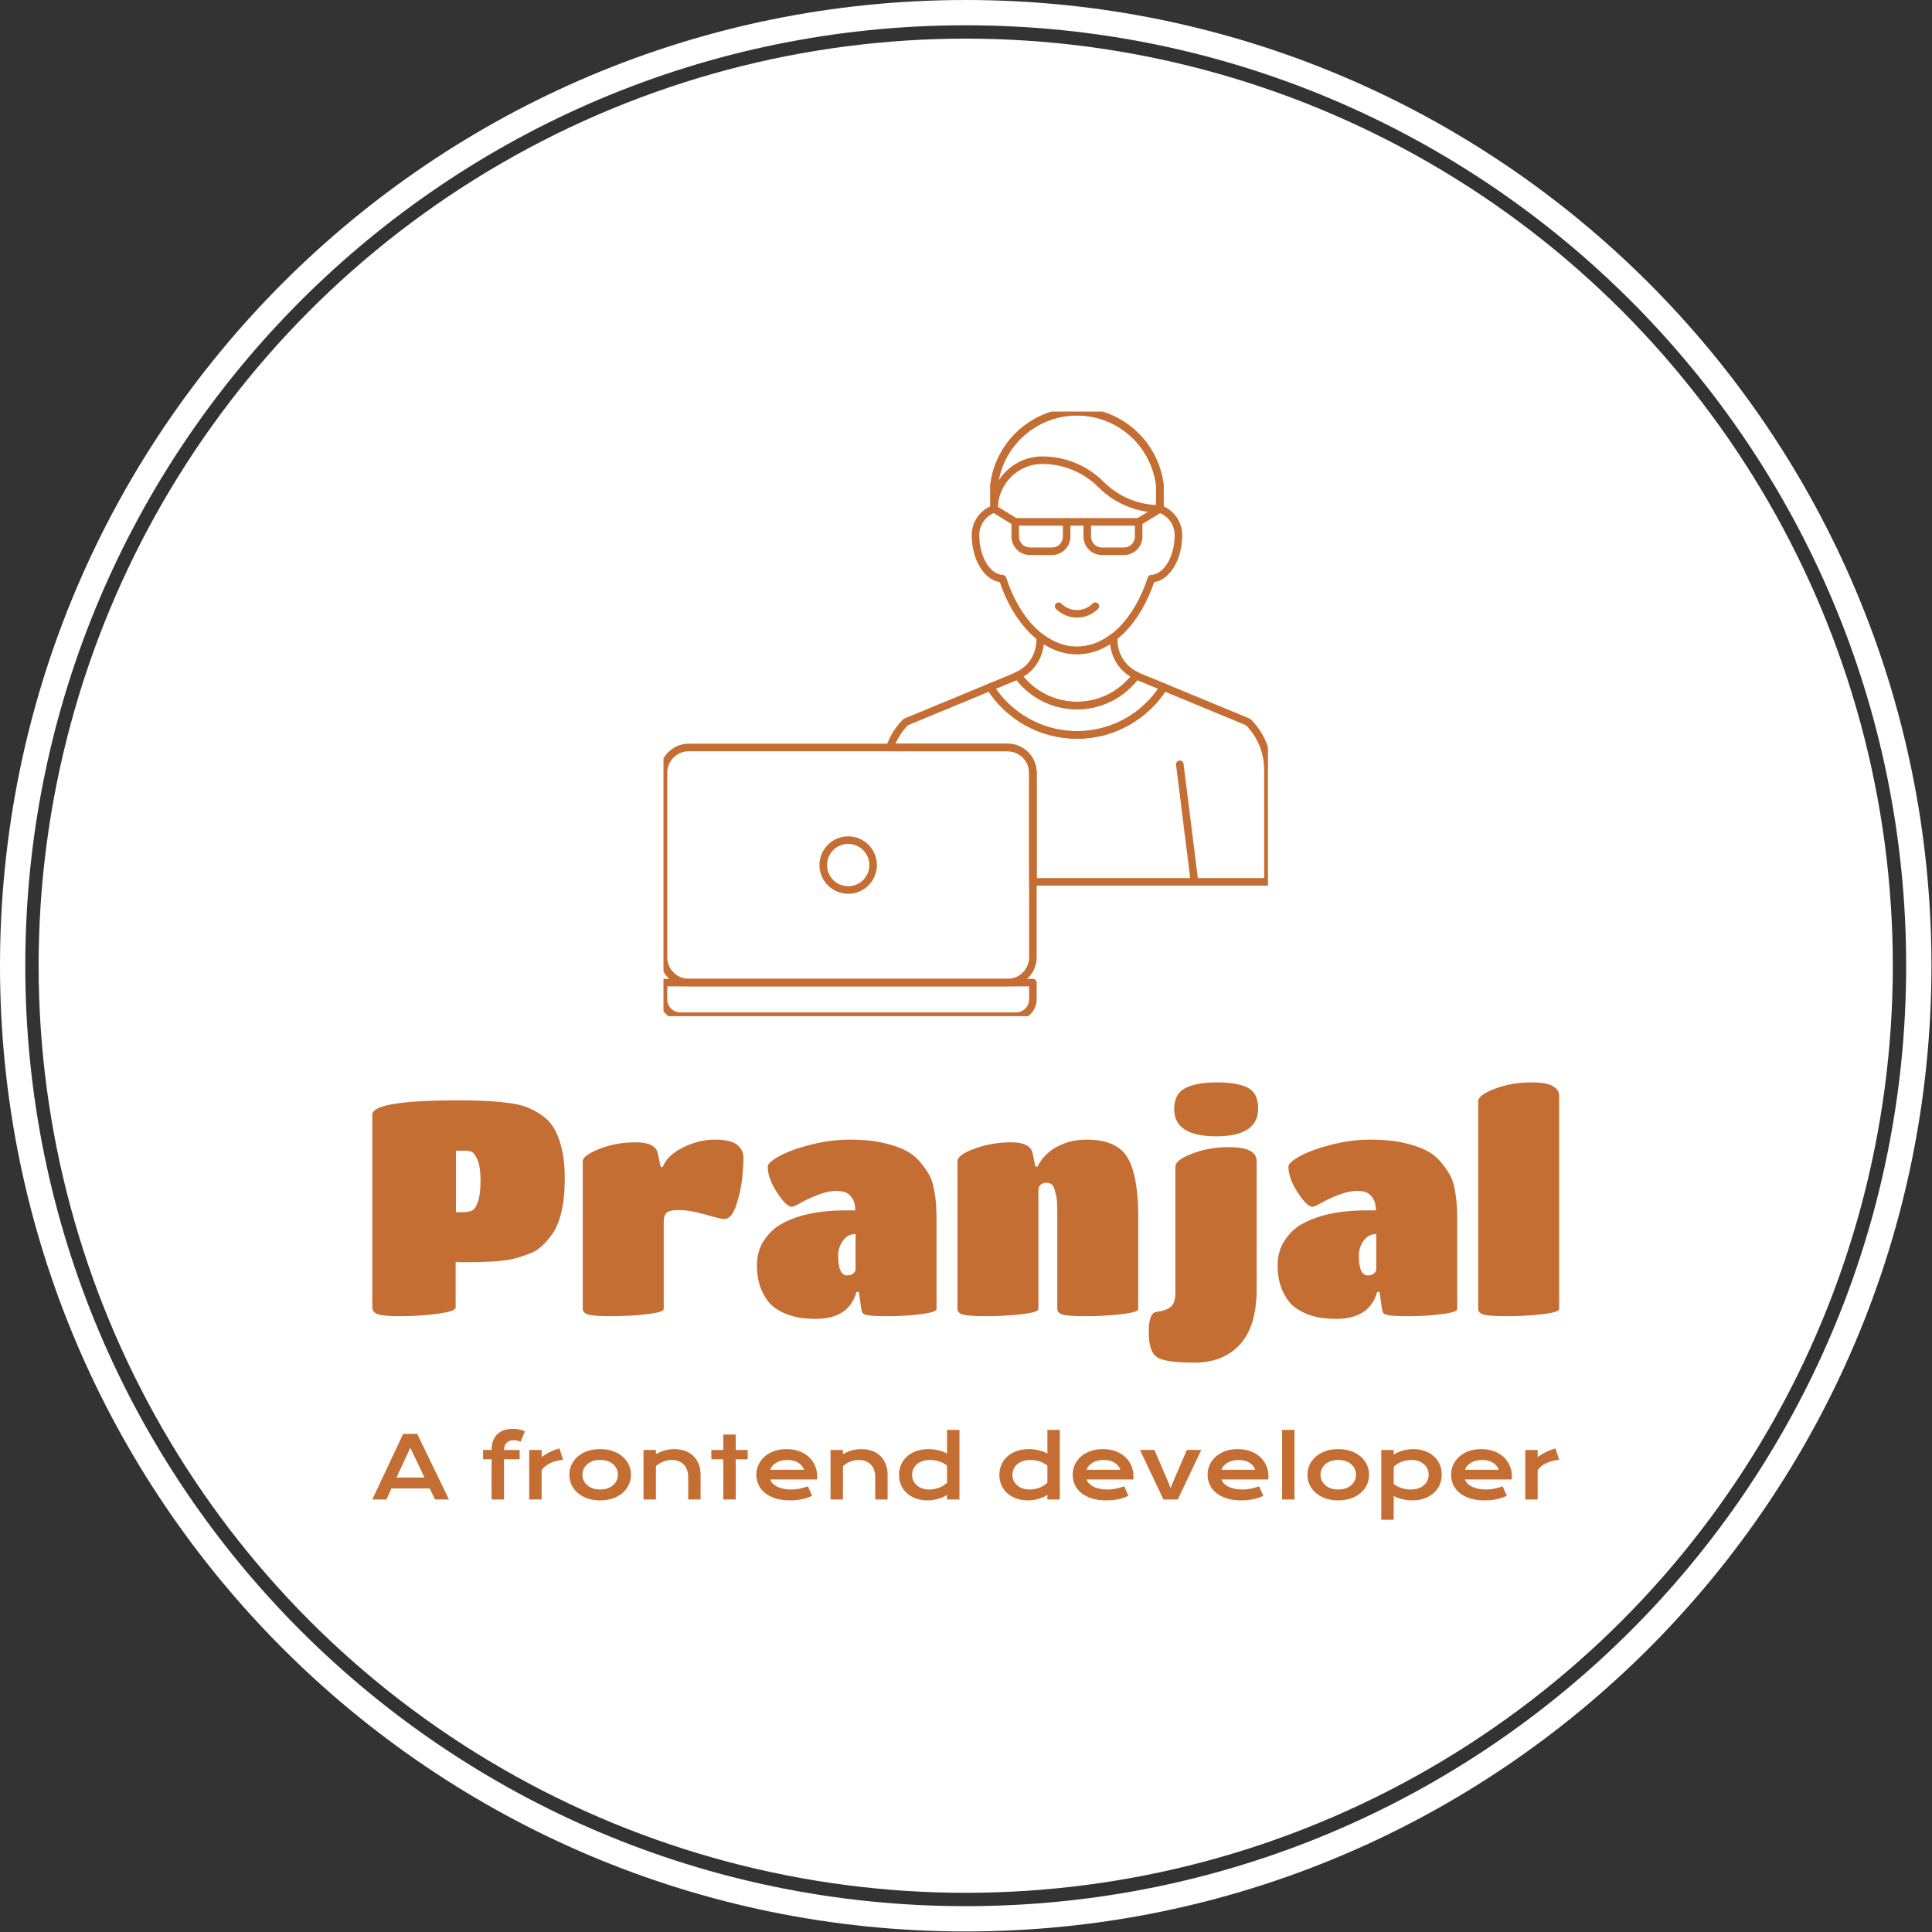 <svg xmlns="http://www.w3.org/2000/svg" version="1.1" xmlns:xlink="http://www.w3.org/1999/xlink" xmlns:svgjs="http://svgjs.dev/svgjs" width="2000" height="2000" viewBox="0 0 2000 2000"><rect x="0" y="0" width="2000" height="2000" fill="#333333" stroke="none"/><g transform="matrix(1,0,0,1,-0.284,-0.284)"><svg viewBox="0 0 334 334" data-background-color="#c56e33" preserveAspectRatio="xMidYMid meet" height="2000" width="2000" xmlns="http://www.w3.org/2000/svg" xmlns:xlink="http://www.w3.org/1999/xlink"><g id="tight-bounds" transform="matrix(1,0,0,1,0.047,0.048)"><svg viewBox="0 0 333.905 333.905" height="333.905" width="333.905"><g><svg></svg></g><g><svg viewBox="0 0 333.905 333.905" height="333.905" width="333.905"><g><path d="M0 166.952c0-92.205 74.747-166.952 166.952-166.952 92.205 0 166.952 74.747 166.953 166.952 0 92.205-74.747 166.952-166.953 166.953-92.205 0-166.952-74.747-166.952-166.953zM166.952 329.534c89.792 0 162.582-72.791 162.582-162.582 0-89.792-72.791-162.582-162.582-162.582-89.792 0-162.582 72.791-162.582 162.582 0 89.792 72.791 162.582 162.582 162.582z" data-fill-palette-color="tertiary" fill="#ffffff" stroke="transparent"></path><ellipse rx="160.274" ry="160.274" cx="166.952" cy="166.952" fill="#ffffff" stroke="transparent" stroke-width="0" fill-opacity="1" data-fill-palette-color="tertiary"></ellipse></g><g transform="matrix(1,0,0,1,64.359,71.173)"><svg viewBox="0 0 205.186 191.558" height="191.558" width="205.186"><g><svg viewBox="0 0 205.186 191.558" height="191.558" width="205.186"><g><svg viewBox="0 0 213.158 199.002" height="191.558" width="205.186"><g transform="matrix(1,0,0,1,0,120.447)"><svg viewBox="0 0 213.158 78.555" height="78.555" width="213.158"><g id="textblocktransform"><svg viewBox="0 0 213.158 78.555" height="78.555" width="213.158" id="textblock"><g><svg viewBox="0 0 213.158 50.342" height="50.342" width="213.158"><g transform="matrix(1,0,0,1,0,0)"><svg width="213.158" viewBox="2 -39 197.94 46.75" height="50.342" data-palette-color="#c56e33"><path d="M15.9-9.05L15.9-1.45Q15.9-0.8 12.85-0.4 9.8 0 6.75 0 3.7 0 2.85-0.35 2-0.7 2-1.45L2-1.45 2-33.6Q2-36 16.4-36L16.4-36Q25.1-36 27.9-34.8L27.9-34.8Q31.3-33.4 32.5-31L32.5-31Q34.1-27.9 34.1-23.05L34.1-23.05Q34.1-16.4 31.8-13.4L31.8-13.4Q30.15-11.2 28.5-10.55 26.85-9.9 25.78-9.63 24.7-9.35 23.1-9.2L23.1-9.2Q20.9-9 17.1-9L17.1-9 15.9-9.05ZM15.95-27.6L15.95-17.35 17.15-17.35Q18.1-17.35 18.65-17.63 19.2-17.9 19.63-19.13 20.05-20.35 20.05-22.58 20.05-24.8 19.58-25.98 19.1-27.15 18.63-27.38 18.15-27.6 17.5-27.6L17.5-27.6 15.95-27.6ZM50.6-15.8L50.6-15.8 50.6-1.2Q50.6-0.65 47.77-0.33 44.95 0 41.92 0 38.9 0 38-0.28 37.1-0.55 37.1-1.2L37.1-1.2 37.1-25.85Q37.1-26.8 39.87-27.9 42.65-29 45.92-29 49.2-29 49.6-27.2L49.6-27.2 50.1-24.9 50.45-24.9Q51.15-26.8 53.8-28.13 56.45-29.45 59.1-29.45 61.75-29.45 62.82-28.6 63.9-27.75 63.9-26.43 63.9-25.1 63.7-23.05 63.5-21 62.72-18.6 61.95-16.2 60.7-16.2L60.7-16.2Q60.2-16.2 57.55-16.95 54.9-17.7 53.17-17.7 51.45-17.7 51.02-17.2 50.6-16.7 50.6-15.8ZM75.9 0.45L75.9 0.45Q71.35 0.45 68.75-1.7L68.75-1.7Q67.7-2.6 66.92-4.35 66.15-6.1 66.15-8.45 66.15-10.8 67.27-12.55 68.4-14.3 70-15.25 71.6-16.2 73.75-16.8L73.75-16.8Q77-17.65 80.9-17.65L80.9-17.65 82.55-17.65Q82.55-19.7 81.15-20.55L81.15-20.55Q80.55-20.9 79.32-20.9 78.1-20.9 76.37-20.25 74.65-19.6 73.5-18.93 72.35-18.25 71.95-18.25L71.95-18.25Q71.05-18.25 69.5-20.63 67.95-23 67.95-24.95L67.95-24.95Q67.95-25.6 69.8-26.65 71.65-27.7 75.02-28.58 78.4-29.45 81.6-29.45 84.8-29.45 87.12-28.93 89.45-28.4 90.92-27.65 92.4-26.9 93.42-25.65 94.45-24.4 94.97-23.4 95.5-22.4 95.75-20.8L95.75-20.8Q96.1-18.95 96.1-16.25L96.1-16.25 96.1-1.2Q96.1-0.65 93.42-0.33 90.75 0 88.12 0 85.5 0 84.72-0.15 83.95-0.3 83.8-0.5 83.65-0.7 83.55-1.2L83.55-1.2 83.15-4.05 82.75-4.05Q81.5 0.45 75.9 0.45ZM82.6-7.85L82.6-7.85 82.6-13.7Q81.3-13.7 80.5-12.6 79.7-11.5 79.7-10.1L79.7-10.1Q79.7-6.8 81.2-6.8L81.2-6.8Q81.85-6.8 82.22-7.13 82.6-7.45 82.6-7.85ZM129.74-16.6L129.74-16.6 129.74-1.2Q129.74-0.65 126.89-0.33 124.04 0 121.02 0 117.99 0 117.12-0.28 116.24-0.55 116.24-1.2L116.24-1.2 116.24-17.1Q116.24-19.35 116.07-20.05 115.89-20.75 115.74-21.3L115.74-21.3Q115.39-22.25 114.49-22.25L114.49-22.25Q113.09-22.25 113.09-20.9L113.09-20.9 113.09-1.2Q113.09-0.65 110.27-0.33 107.44 0 104.42 0 101.39 0 100.49-0.28 99.59-0.55 99.59-1.2L99.59-1.2 99.59-25.85Q99.59-26.9 102.47-27.95 105.34-29 108.54-29 111.74-29 112.14-27.15L112.14-27.15 112.59-24.95 112.94-24.95Q114.39-27.85 117.94-29L117.94-29Q119.39-29.45 121.14-29.45L121.14-29.45Q126.19-29.45 127.97-26.43 129.74-23.4 129.74-16.6ZM149.49-4.5Q149.49 1.65 146.72 4.7 143.94 7.75 139.09 7.75 134.24 7.75 132.87 6.83 131.49 5.9 131.49 2.68 131.49-0.55 132.74-0.7L132.74-0.7Q134.49-0.95 135.22-1.6 135.94-2.25 135.94-4L135.94-4 135.94-24.95Q135.94-26.05 138.77-27.13 141.59-28.2 144.89-28.2L144.89-28.2Q149.49-28.2 149.49-25.85L149.49-25.85 149.49-4.5ZM149.74-34.65Q149.74-30 142.74-30 135.74-30 135.74-34.55L135.74-34.55Q135.74-37.1 137.62-38.05 139.49-39 142.84-39 146.19-39 147.97-38.13 149.74-37.25 149.74-34.65L149.74-34.65ZM162.74 0.45L162.74 0.45Q158.19 0.45 155.59-1.7L155.59-1.7Q154.54-2.6 153.76-4.35 152.99-6.1 152.99-8.45 152.99-10.8 154.11-12.55 155.24-14.3 156.84-15.25 158.44-16.2 160.59-16.8L160.59-16.8Q163.84-17.65 167.74-17.65L167.74-17.65 169.39-17.65Q169.39-19.7 167.99-20.55L167.99-20.55Q167.39-20.9 166.16-20.9 164.94-20.9 163.21-20.25 161.49-19.6 160.34-18.93 159.19-18.25 158.79-18.25L158.79-18.25Q157.89-18.25 156.34-20.63 154.79-23 154.79-24.95L154.79-24.95Q154.79-25.6 156.64-26.65 158.49-27.7 161.86-28.58 165.24-29.45 168.44-29.45 171.64-29.45 173.96-28.93 176.29-28.4 177.76-27.65 179.24-26.9 180.26-25.65 181.29-24.4 181.81-23.4 182.34-22.4 182.59-20.8L182.59-20.8Q182.94-18.95 182.94-16.25L182.94-16.25 182.94-1.2Q182.94-0.65 180.26-0.33 177.59 0 174.96 0 172.34 0 171.56-0.15 170.79-0.3 170.64-0.5 170.49-0.7 170.39-1.2L170.39-1.2 169.99-4.05 169.59-4.05Q168.34 0.45 162.74 0.45ZM169.44-7.85L169.44-7.85 169.44-13.7Q168.14-13.7 167.34-12.6 166.54-11.5 166.54-10.1L166.54-10.1Q166.54-6.8 168.04-6.8L168.04-6.8Q168.69-6.8 169.06-7.13 169.44-7.45 169.44-7.85ZM199.94-36.7L199.94-36.7 199.94-1.2Q199.94-0.65 197.09-0.33 194.24 0 191.21 0 188.19 0 187.31-0.28 186.44-0.55 186.44-1.2L186.44-1.2 186.44-35.8Q186.44-36.9 189.26-37.95 192.09-39 195.34-39L195.34-39Q199.94-39 199.94-36.7Z" opacity="1" transform="matrix(1,0,0,1,0,0)" fill="#c56e33" class="wordmark-text-0" data-fill-palette-color="quaternary" id="text-0"></path></svg></g></svg></g><g transform="matrix(1,0,0,1,0,62.226)"><svg viewBox="0 0 213.158 16.328" height="16.328" width="213.158"><g transform="matrix(1,0,0,1,0,0)"><svg width="213.158" viewBox="0.51 -41.11 690.29 52.88" height="16.328" data-palette-color="#c56e33"><path d="M0.51 0L18.43-38.16 26.64-38.16 45.09 0 36.96 0 33.91-6.42 11.62-6.42 8.67 0 0.51 0ZM14.58-12.79L30.86-12.79 22.61-30.13 14.58-12.79ZM69.87 0L69.87-23.39 64.94-23.39 64.94-28.81 69.87-28.81Q69.87-31.74 70.7-34.02 71.53-36.3 73.1-37.88 74.68-39.45 76.94-40.28 79.19-41.11 82.03-41.11L82.03-41.11Q84-41.11 85.91-40.73 87.81-40.36 89.28-39.65L89.28-39.65 86.71-33.57Q86.13-33.91 85.07-34.2 84-34.5 82.73-34.5L82.73-34.5Q80.24-34.5 78.72-33.09 77.19-31.69 77.09-28.81L77.09-28.81 86.2-28.81 86.2-23.39 77.09-23.39 77.09 0 69.87 0ZM91.76 0L91.76-28.81 98.99-28.81 98.99-24.66Q101.38-26.44 104.05-27.73 106.71-29.03 109.34-29.71L109.34-29.71 111.47-23.1Q107.29-22.68 104.13-21.23 100.97-19.78 98.99-17.14L98.99-17.14 98.99 0 91.76 0ZM115.1-14.4L115.1-14.4Q115.1-17.5 116.36-20.21 117.62-22.92 119.95-24.95 122.28-26.98 125.59-28.15 128.9-29.32 133.02-29.32L133.02-29.32Q137.15-29.32 140.46-28.15 143.76-26.98 146.1-24.95 148.43-22.92 149.68-20.21 150.94-17.5 150.94-14.4L150.94-14.4Q150.94-11.3 149.68-8.59 148.43-5.88 146.1-3.86 143.76-1.83 140.46-0.66 137.15 0.51 133.02 0.51L133.02 0.51Q128.9 0.51 125.59-0.66 122.28-1.83 119.95-3.86 117.62-5.88 116.36-8.59 115.1-11.3 115.1-14.4ZM122.7-14.4L122.7-14.4Q122.7-12.67 123.39-11.12 124.09-9.57 125.42-8.39 126.75-7.2 128.66-6.51 130.58-5.81 133.02-5.81L133.02-5.81Q135.46-5.81 137.38-6.51 139.3-7.2 140.63-8.39 141.96-9.57 142.65-11.12 143.35-12.67 143.35-14.4L143.35-14.4Q143.35-16.14 142.65-17.7 141.96-19.26 140.63-20.45 139.3-21.63 137.38-22.33 135.46-23.02 133.02-23.02L133.02-23.02Q130.58-23.02 128.66-22.33 126.75-21.63 125.42-20.45 124.09-19.26 123.39-17.7 122.7-16.14 122.7-14.4ZM158.24 0L158.24-28.81 165.47-28.81 165.47-26.37Q168.35-28 170.97-28.66 173.6-29.32 176.11-29.32L176.11-29.32Q179.41-29.32 182.21-28.36 185.02-27.39 187.07-25.49 189.12-23.58 190.28-20.74 191.44-17.9 191.44-14.16L191.44-14.16 191.44 0 184.24 0 184.24-12.99Q184.24-15.36 183.57-17.22 182.9-19.09 181.64-20.37 180.38-21.66 178.59-22.33 176.79-23 174.57-23L174.57-23Q173.4-23 172.17-22.75 170.93-22.51 169.75-22.06 168.57-21.61 167.47-20.94 166.37-20.26 165.47-19.41L165.47-19.41 165.47 0 158.24 0ZM204.65 0L204.65-23.39 197.69-23.39 197.69-28.81 204.65-28.81 204.65-37.77 211.87-37.77 211.87-28.81 218.83-28.81 218.83-23.39 211.87-23.39 211.87 0 204.65 0ZM223.88-14.5L223.88-14.5Q223.88-17.43 225.08-20.1 226.28-22.78 228.52-24.83 230.77-26.88 234.03-28.1 237.29-29.32 241.44-29.32L241.44-29.32Q245.56-29.32 248.87-28.09 252.18-26.86 254.49-24.71 256.79-22.56 258.03-19.65 259.26-16.75 259.26-13.43L259.26-13.43Q259.26-13.01 259.25-12.54 259.24-12.06 259.19-11.67L259.19-11.67 231.94-11.67Q232.4-10.38 233.44-9.3 234.48-8.23 236.04-7.45 237.6-6.67 239.66-6.24 241.71-5.81 244.2-5.81L244.2-5.81Q246.69-5.81 249.15-6.34 251.62-6.86 253.86-7.67L253.86-7.67 256.31-2.15Q254.89-1.49 253.44-0.99 251.98-0.49 250.41-0.16 248.84 0.17 247.11 0.34 245.39 0.51 243.49 0.51L243.49 0.51Q238.63 0.51 234.97-0.66 231.31-1.83 228.84-3.86 226.37-5.88 225.13-8.62 223.88-11.35 223.88-14.5ZM231.94-17.31L251.59-17.31Q251.2-18.51 250.39-19.54 249.57-20.58 248.35-21.35 247.13-22.12 245.51-22.56 243.9-23 241.97-23L241.97-23Q239.92-23 238.24-22.53 236.55-22.07 235.29-21.29 234.02-20.51 233.17-19.48 232.33-18.46 231.94-17.31L231.94-17.31ZM267.02 0L267.02-28.81 274.25-28.81 274.25-26.37Q277.13-28 279.75-28.66 282.38-29.32 284.89-29.32L284.89-29.32Q288.19-29.32 291-28.36 293.8-27.39 295.85-25.49 297.9-23.58 299.06-20.74 300.22-17.9 300.22-14.16L300.22-14.16 300.22 0 293.02 0 293.02-12.99Q293.02-15.36 292.35-17.22 291.68-19.09 290.42-20.37 289.16-21.66 287.37-22.33 285.58-23 283.35-23L283.35-23Q282.18-23 280.95-22.75 279.72-22.51 278.53-22.06 277.35-21.61 276.25-20.94 275.15-20.26 274.25-19.41L274.25-19.41 274.25 0 267.02 0ZM306.86-14.28L306.86-14.28Q306.86-17.72 308.16-20.5 309.45-23.27 311.73-25.23 314.02-27.2 317.15-28.26 320.29-29.32 323.95-29.32L323.95-29.32Q325.51-29.32 327.04-29.13 328.57-28.93 329.97-28.59 331.37-28.25 332.61-27.77 333.84-27.29 334.79-26.73L334.79-26.73 334.79-40.5 342.02-40.5 342.02 0 334.79 0 334.79-2.71Q333.84-2.05 332.55-1.46 331.25-0.88 329.76-0.44 328.27 0 326.67 0.26 325.08 0.51 323.51 0.51L323.51 0.51Q319.85 0.51 316.79-0.56 313.72-1.64 311.53-3.59 309.33-5.54 308.1-8.26 306.86-10.99 306.86-14.28ZM314.46-14.28L314.46-14.28Q314.46-12.55 315.15-11.01 315.85-9.47 317.15-8.31 318.46-7.15 320.3-6.48 322.15-5.81 324.44-5.81L324.44-5.81Q325.91-5.81 327.37-6.09 328.83-6.37 330.19-6.88 331.54-7.4 332.73-8.13 333.91-8.86 334.79-9.77L334.79-9.77 334.79-19.75Q333.69-20.63 332.47-21.24 331.25-21.85 329.98-22.24 328.71-22.63 327.42-22.81 326.12-23 324.9-23L324.9-23Q322.41-23 320.47-22.33 318.53-21.66 317.2-20.48 315.87-19.31 315.16-17.72 314.46-16.14 314.46-14.28ZM365.23-14.28L365.23-14.28Q365.23-17.72 366.53-20.5 367.82-23.27 370.1-25.23 372.38-27.2 375.52-28.26 378.66-29.32 382.32-29.32L382.32-29.32Q383.88-29.32 385.41-29.13 386.94-28.93 388.34-28.59 389.74-28.25 390.98-27.77 392.21-27.29 393.16-26.73L393.16-26.73 393.16-40.5 400.39-40.5 400.39 0 393.16 0 393.16-2.71Q392.21-2.05 390.91-1.46 389.62-0.88 388.13-0.44 386.64 0 385.04 0.26 383.44 0.51 381.88 0.51L381.88 0.51Q378.22 0.51 375.16-0.56 372.09-1.64 369.89-3.59 367.7-5.54 366.46-8.26 365.23-10.99 365.23-14.28ZM372.82-14.28L372.82-14.28Q372.82-12.55 373.52-11.01 374.22-9.47 375.52-8.31 376.83-7.15 378.67-6.48 380.51-5.81 382.81-5.81L382.81-5.81Q384.27-5.81 385.74-6.09 387.2-6.37 388.56-6.88 389.91-7.4 391.1-8.13 392.28-8.86 393.16-9.77L393.16-9.77 393.16-19.75Q392.06-20.63 390.84-21.24 389.62-21.85 388.35-22.24 387.08-22.63 385.79-22.81 384.49-23 383.27-23L383.27-23Q380.78-23 378.84-22.33 376.9-21.66 375.57-20.48 374.24-19.31 373.53-17.72 372.82-16.14 372.82-14.28ZM407.86-14.5L407.86-14.5Q407.86-17.43 409.05-20.1 410.25-22.78 412.49-24.83 414.74-26.88 418-28.1 421.26-29.32 425.41-29.32L425.41-29.32Q429.54-29.32 432.84-28.09 436.15-26.86 438.46-24.71 440.77-22.56 442-19.65 443.23-16.75 443.23-13.43L443.23-13.43Q443.23-13.01 443.22-12.54 443.21-12.06 443.16-11.67L443.16-11.67 415.91-11.67Q416.38-10.38 417.41-9.3 418.45-8.23 420.01-7.45 421.58-6.67 423.63-6.24 425.68-5.81 428.17-5.81L428.17-5.81Q430.66-5.81 433.12-6.34 435.59-6.86 437.84-7.67L437.84-7.67 440.28-2.15Q438.86-1.49 437.41-0.99 435.96-0.49 434.38-0.16 432.81 0.17 431.09 0.34 429.36 0.51 427.46 0.51L427.46 0.51Q422.6 0.51 418.94-0.66 415.28-1.83 412.81-3.86 410.35-5.88 409.1-8.62 407.86-11.35 407.86-14.5ZM415.91-17.31L435.57-17.31Q435.18-18.51 434.36-19.54 433.54-20.58 432.32-21.35 431.1-22.12 429.49-22.56 427.88-23 425.95-23L425.95-23Q423.9-23 422.21-22.53 420.53-22.07 419.26-21.29 417.99-20.51 417.15-19.48 416.3-18.46 415.91-17.31L415.91-17.31ZM460.66 0L447.01-28.83 455.39-28.83 462.88-11.5 464.84-6.64 466.79-11.5 474.28-28.83 482.66-28.83 469.01 0 460.66 0ZM486.34-14.5L486.34-14.5Q486.34-17.43 487.54-20.1 488.73-22.78 490.98-24.83 493.23-26.88 496.49-28.1 499.75-29.32 503.9-29.32L503.9-29.32Q508.02-29.32 511.33-28.09 514.64-26.86 516.94-24.71 519.25-22.56 520.49-19.65 521.72-16.75 521.72-13.43L521.72-13.43Q521.72-13.01 521.71-12.54 521.69-12.06 521.64-11.67L521.64-11.67 494.4-11.67Q494.86-10.38 495.9-9.3 496.94-8.23 498.5-7.45 500.06-6.67 502.11-6.24 504.16-5.81 506.65-5.81L506.65-5.81Q509.14-5.81 511.61-6.34 514.08-6.86 516.32-7.67L516.32-7.67 518.76-2.15Q517.35-1.49 515.9-0.99 514.44-0.49 512.87-0.16 511.29 0.17 509.57 0.34 507.85 0.51 505.95 0.51L505.95 0.51Q501.09 0.51 497.43-0.66 493.76-1.83 491.3-3.86 488.83-5.88 487.59-8.62 486.34-11.35 486.34-14.5ZM494.4-17.31L514.05-17.31Q513.66-18.51 512.84-19.54 512.03-20.58 510.8-21.35 509.58-22.12 507.97-22.56 506.36-23 504.43-23L504.43-23Q502.38-23 500.7-22.53 499.01-22.07 497.74-21.29 496.47-20.51 495.63-19.48 494.79-18.46 494.4-17.31L494.4-17.31ZM529.67 0L529.67-40.5 536.9-40.5 536.9 0 529.67 0ZM544.42-14.4L544.42-14.4Q544.42-17.5 545.68-20.21 546.93-22.92 549.26-24.95 551.6-26.98 554.9-28.15 558.21-29.32 562.34-29.32L562.34-29.32Q566.46-29.32 569.77-28.15 573.08-26.98 575.41-24.95 577.74-22.92 579-20.21 580.26-17.5 580.26-14.4L580.26-14.4Q580.26-11.3 579-8.59 577.74-5.88 575.41-3.86 573.08-1.83 569.77-0.66 566.46 0.51 562.34 0.51L562.34 0.51Q558.21 0.51 554.9-0.66 551.6-1.83 549.26-3.86 546.93-5.88 545.68-8.59 544.42-11.3 544.42-14.4ZM552.01-14.4L552.01-14.4Q552.01-12.67 552.71-11.12 553.4-9.57 554.73-8.39 556.06-7.2 557.98-6.51 559.9-5.81 562.34-5.81L562.34-5.81Q564.78-5.81 566.7-6.51 568.61-7.2 569.94-8.39 571.27-9.57 571.97-11.12 572.67-12.67 572.67-14.4L572.67-14.4Q572.67-16.14 571.97-17.7 571.27-19.26 569.94-20.45 568.61-21.63 566.7-22.33 564.78-23.02 562.34-23.02L562.34-23.02Q559.9-23.02 557.98-22.33 556.06-21.63 554.73-20.45 553.4-19.26 552.71-17.7 552.01-16.14 552.01-14.4ZM594.59-2.08L594.59 11.77 587.36 11.77 587.36-28.81 594.59-28.81 594.59-26.1Q595.54-26.76 596.83-27.34 598.13-27.93 599.62-28.37 601.1-28.81 602.69-29.06 604.28-29.32 605.87-29.32L605.87-29.32Q609.53-29.32 612.59-28.25 615.66-27.17 617.85-25.22 620.05-23.27 621.28-20.54 622.52-17.82 622.52-14.53L622.52-14.53Q622.52-11.08 621.22-8.31 619.93-5.54 617.65-3.58 615.36-1.61 612.23-0.55 609.09 0.51 605.43 0.51L605.43 0.51Q603.86 0.51 602.34 0.32 600.81 0.12 599.41-0.22 598-0.56 596.77-1.04 595.54-1.51 594.59-2.08L594.59-2.08ZM594.59-19.04L594.59-9.06Q595.69-8.18 596.91-7.57 598.13-6.96 599.4-6.57 600.67-6.18 601.96-5.99 603.25-5.81 604.47-5.81L604.47-5.81Q606.96-5.81 608.91-6.48 610.85-7.15 612.18-8.33 613.51-9.5 614.22-11.08 614.92-12.67 614.92-14.53L614.92-14.53Q614.92-16.26 614.23-17.8 613.53-19.34 612.23-20.5 610.92-21.66 609.08-22.33 607.23-23 604.94-23L604.94-23Q603.47-23 602.01-22.72 600.54-22.44 599.19-21.92 597.83-21.41 596.65-20.68 595.47-19.95 594.59-19.04L594.59-19.04ZM627.96-14.5L627.96-14.5Q627.96-17.43 629.15-20.1 630.35-22.78 632.6-24.83 634.84-26.88 638.1-28.1 641.36-29.32 645.51-29.32L645.51-29.32Q649.64-29.32 652.95-28.09 656.25-26.86 658.56-24.71 660.87-22.56 662.1-19.65 663.33-16.75 663.33-13.43L663.33-13.43Q663.33-13.01 663.32-12.54 663.31-12.06 663.26-11.67L663.26-11.67 636.01-11.67Q636.48-10.38 637.52-9.3 638.55-8.23 640.12-7.45 641.68-6.67 643.73-6.24 645.78-5.81 648.27-5.81L648.27-5.81Q650.76-5.81 653.23-6.34 655.69-6.86 657.94-7.67L657.94-7.67 660.38-2.15Q658.96-1.49 657.51-0.99 656.06-0.49 654.48-0.16 652.91 0.17 651.19 0.34 649.47 0.51 647.56 0.51L647.56 0.51Q642.7 0.51 639.04-0.66 635.38-1.83 632.91-3.86 630.45-5.88 629.2-8.62 627.96-11.35 627.96-14.5ZM636.01-17.31L655.67-17.31Q655.28-18.51 654.46-19.54 653.64-20.58 652.42-21.35 651.2-22.12 649.59-22.56 647.98-23 646.05-23L646.05-23Q644-23 642.31-22.53 640.63-22.07 639.36-21.29 638.09-20.51 637.25-19.48 636.41-18.46 636.01-17.31L636.01-17.31ZM671.1 0L671.1-28.81 678.32-28.81 678.32-24.66Q680.71-26.44 683.38-27.73 686.04-29.03 688.67-29.71L688.67-29.71 690.8-23.1Q686.62-22.68 683.46-21.23 680.3-19.78 678.32-17.14L678.32-17.14 678.32 0 671.1 0Z" opacity="1" transform="matrix(1,0,0,1,0,0)" fill="#c56e33" class="slogan-text-1" data-fill-palette-color="quaternary" id="text-1"></path></svg></g></svg></g></svg></g></svg></g><g transform="matrix(1,0,0,1,52.298,0)"><svg viewBox="0 0 108.563 108.563" height="108.563" width="108.563"><g><svg xmlns="http://www.w3.org/2000/svg" xmlns:xlink="http://www.w3.org/1999/xlink" version="1.0" x="0" y="0" viewBox="10 10 80 80" enable-background="new 0 0 100 100" xml:space="preserve" height="108.563" width="108.563" class="icon-icon-0" data-fill-palette-color="quaternary" id="icon-0"><path fill="none" stroke="#C56E33" stroke-linecap="round" stroke-linejoin="round" stroke-miterlimit="10" d="M78.33 56.667l1.945 15.555L78.33 56.667z"></path><path fill="none" stroke="#C56E33" stroke-linecap="round" stroke-linejoin="round" stroke-miterlimit="10" d="M75.689 22.862v-3.157C75.021 14.236 70.37 10 64.722 10c-5.647 0-10.298 4.235-10.968 9.704v3.157c-1.433 0.509-2.461 1.859-2.461 3.461 0 3.145 1.596 5.689 3.582 5.778 1.828 5.631 5.549 9.496 9.847 9.496 4.297 0 8.016-3.864 9.846-9.496 1.986-0.089 3.583-2.633 3.583-5.778C78.15 24.721 77.118 23.371 75.689 22.862z"></path><path fill="none" stroke="#C56E33" stroke-linecap="round" stroke-linejoin="round" stroke-miterlimit="10" d="M63.359 24.58h-6.806v1.945c0 1.071 0.877 1.947 1.946 1.947h2.917c1.069 0 1.942-0.876 1.942-1.947V24.58z"></path><path fill="none" stroke="#C56E33" stroke-linecap="round" stroke-linejoin="round" stroke-miterlimit="10" d="M56.554 24.58l-2.8-1.718L56.554 24.58z"></path><path fill="none" stroke="#C56E33" stroke-linecap="round" stroke-linejoin="round" stroke-miterlimit="10" d="M66.081 24.58h6.806v1.945c0 1.071-0.875 1.947-1.944 1.947h-2.916c-1.071 0-1.945-0.876-1.945-1.947V24.58z"></path><path fill="none" stroke="#C56E33" stroke-linecap="round" stroke-linejoin="round" stroke-miterlimit="10" d="M72.889 24.58l2.801-1.718L72.889 24.58z"></path><path fill="none" stroke="#C56E33" stroke-linecap="round" stroke-linejoin="round" stroke-miterlimit="10" d="M63.359 24.58h2.722H63.359z"></path><path fill="none" stroke="#C56E33" stroke-linecap="round" stroke-linejoin="round" stroke-miterlimit="10" d="M62.292 35.745c1.342 1.341 3.519 1.341 4.86 0C65.811 37.086 63.634 37.086 62.292 35.745z"></path><path fill="none" stroke="#C56E33" stroke-linecap="round" stroke-linejoin="round" stroke-miterlimit="10" d="M75.689 22.862c-3.038 0-5.788-1.231-7.78-3.221l0 0c-2.147-2.147-4.961-3.222-7.777-3.222-3.522 0-6.378 2.885-6.378 6.443v-3.157C54.424 14.236 59.074 10 64.722 10c5.648 0 10.299 4.235 10.968 9.704V22.862z"></path><path fill="none" stroke="#C56E33" stroke-linecap="round" stroke-linejoin="round" stroke-miterlimit="10" d="M64.722 48.889c3.219 0 6.066-1.571 7.834-3.981-0.535-0.258-1.031-0.585-1.446-1.002-0.941-0.937-1.52-2.235-1.52-3.668v-0.429c-1.469 1.139-3.119 1.788-4.868 1.788-1.748 0-3.398-0.649-4.866-1.788v0.429c0 1.433-0.583 2.732-1.521 3.668-0.417 0.417-0.911 0.744-1.449 0.999C58.656 47.317 61.503 48.889 64.722 48.889z"></path><path fill="none" stroke="#C56E33" stroke-linecap="round" stroke-linejoin="round" stroke-miterlimit="10" d="M72.792 45.033c-0.084-0.034-0.155-0.089-0.236-0.125-1.768 2.41-4.615 3.981-7.834 3.981s-6.065-1.571-7.836-3.984c-0.078 0.04-0.151 0.092-0.236 0.128l-3.415 1.415c2.415 3.8 6.651 6.33 11.486 6.33 4.837 0 9.072-2.529 11.489-6.33L72.792 45.033z"></path><path fill="none" stroke="#C56E33" stroke-linecap="round" stroke-linejoin="round" stroke-miterlimit="10" d="M58.889 85.556H10v2.224C10 89.002 11.001 90 12.223 90h44.444c1.222 0 2.222-0.998 2.222-2.221V85.556z"></path><path fill="none" stroke="#C56E33" stroke-linecap="round" stroke-linejoin="round" stroke-miterlimit="10" d="M58.889 82.219c0 1.833-1.5 3.333-3.333 3.333H13.335c-1.834 0-3.335-1.5-3.335-3.333V57.774c0-1.833 1.5-3.335 3.335-3.335h42.221c1.833 0 3.333 1.502 3.333 3.335V82.219z"></path><path fill="none" stroke="#C56E33" stroke-linecap="round" stroke-linejoin="round" stroke-miterlimit="10" d="M55.556 54.439c1.833 0 3.333 1.502 3.333 3.335v14.447H90l-0.004-14.826c0-2.469-1-4.704-2.614-6.321L76.21 46.448c-2.417 3.8-6.652 6.33-11.489 6.33-4.835 0-9.071-2.529-11.486-6.33l-11.172 4.626c-0.938 0.938-1.66 2.089-2.107 3.365H55.556z"></path><circle fill="none" stroke="#C56E33" stroke-linecap="round" stroke-linejoin="round" stroke-miterlimit="10" cx="34.444" cy="70" r="3.3"></circle></svg></g></svg></g><g></g></svg></g></svg></g></svg></g></svg></g><defs></defs></svg><rect width="333.905" height="333.905" fill="none" stroke="none" visibility="hidden"></rect></g></svg></g></svg>